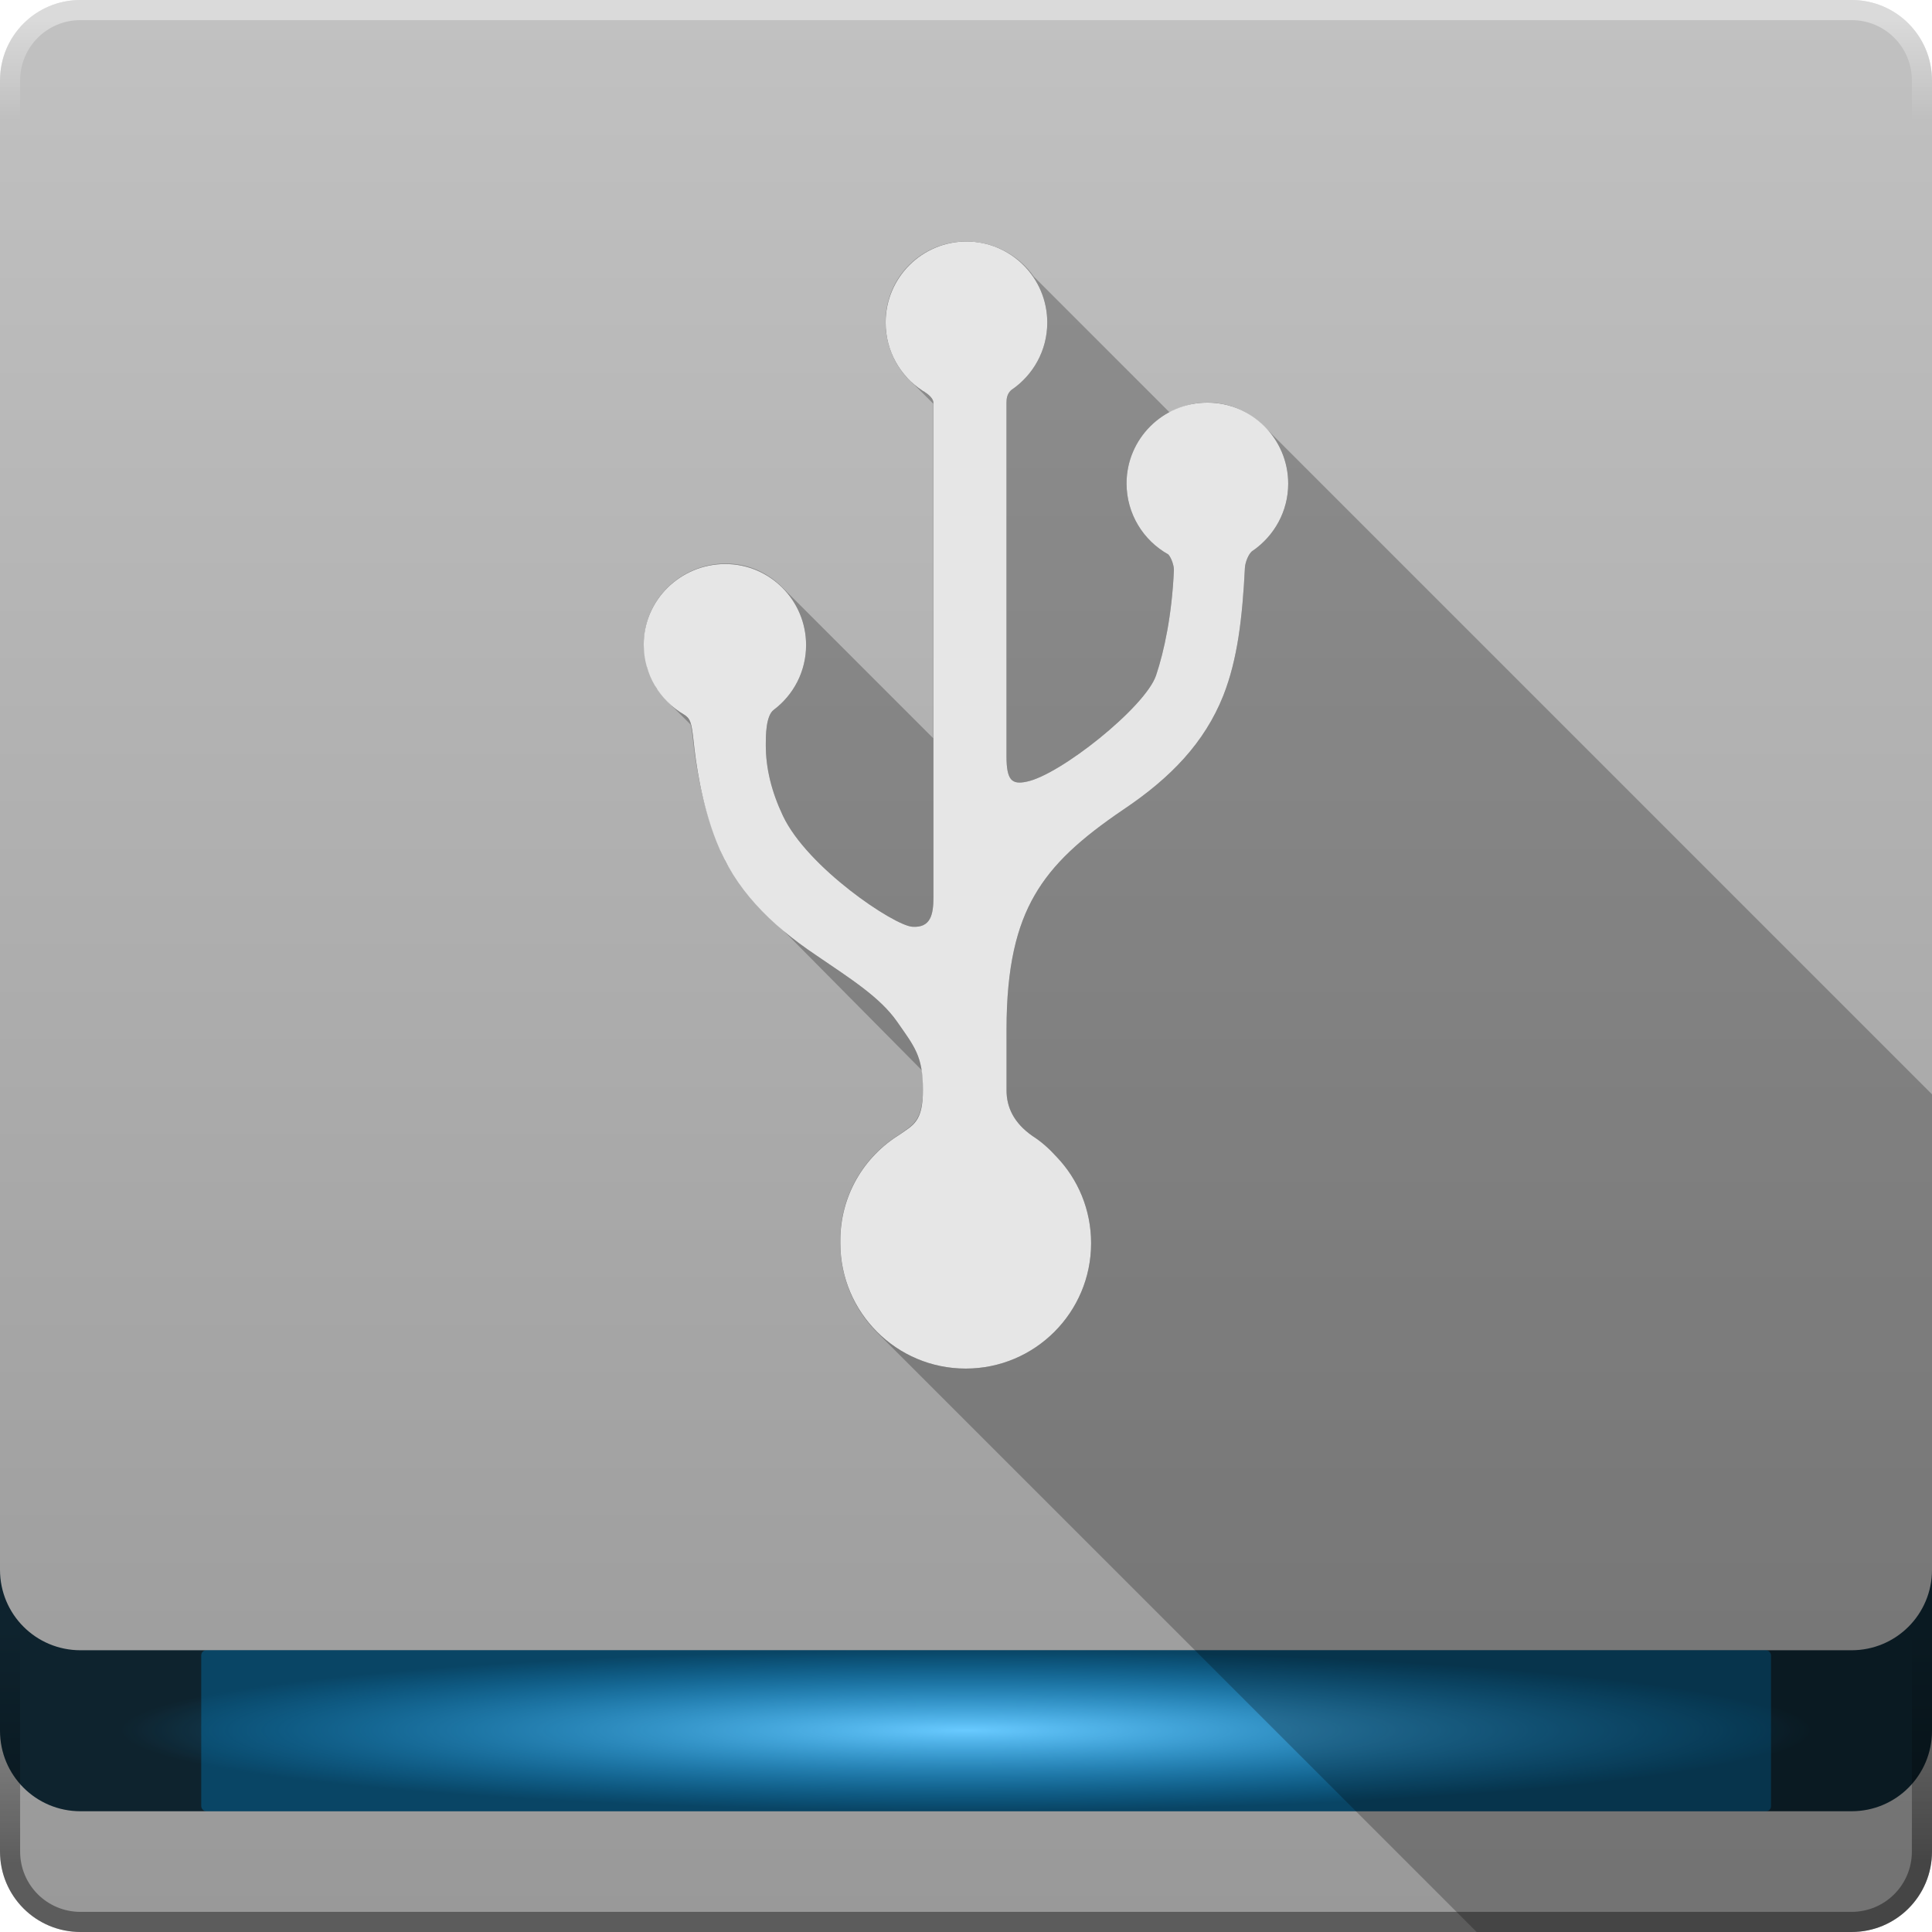 <svg xmlns:rdf="http://www.w3.org/1999/02/22-rdf-syntax-ns#" xmlns="http://www.w3.org/2000/svg" height="48" width="48" version="1.1" xmlns:cc="http://creativecommons.org/ns#" xmlns:xlink="http://www.w3.org/1999/xlink" xmlns:dc="http://purl.org/dc/elements/1.1/">
 <defs>
  <linearGradient id="linearGradient12443" y2="3" gradientUnits="userSpaceOnUse" x2="27.5" y1=".5" x1="27.5">
   <stop stop-color="#fff" offset="0"/>
   <stop stop-color="#fff" stop-opacity="0" offset="1"/>
  </linearGradient>
  <radialGradient id="radialGradient3914" cx="24" gradientUnits="userSpaceOnUse" cy="43" r="21" gradientTransform="matrix(1 0 0 .095 0 38.905)">
   <stop stop-color="#69caff" offset="0"/>
   <stop stop-color="#19aeff" stop-opacity="0" offset="1"/>
  </radialGradient>
  <linearGradient id="linearGradient3922" y2="1052.1" gradientUnits="userSpaceOnUse" y1="1004.8" x2="23.158" x1="23.158">
   <stop stop-color="#c1c1c1" offset="0"/>
   <stop stop-color="#999" offset="1"/>
  </linearGradient>
  <linearGradient id="linearGradient3973" y2="40.476" gradientUnits="userSpaceOnUse" x2="26.528" y1="46.285" x1="26.528">
   <stop offset="0"/>
   <stop stop-opacity="0" offset="1"/>
  </linearGradient>
  <filter id="filter3994-0" height="3.064" width="1.212" color-interpolation-filters="sRGB" y="-1.032" x="-.106">
   <feGaussianBlur stdDeviation="1.72"/>
  </filter>
  <filter id="filter4743" height="1.189" width="1.33" y="-.094" x="-.165">
   <feGaussianBlur stdDeviation="1.1"/>
  </filter>
  <clipPath id="clipPath4783" clipPathUnits="userSpaceOnUse">
   <path opacity=".25" d="m24 6c-1.107 0-2 0.887-2 2 0 0.507 0.191 0.99 0.5 1.344 0.019 0.022 0.042 0.042 0.062 0.062 0.01 0.011 0.021 0.021 0.031 0.031l0.594 0.594v8.312l-3.75-3.75c-0.362-0.369-0.853-0.594-1.407-0.594-1.107 0-2.031 0.887-2.031 2 0 0.163 0.025 0.315 0.062 0.469 0.013 0.052 0.015 0.106 0.031 0.156 0.037 0.113 0.101 0.209 0.156 0.312 0.025 0.049 0.033 0.11 0.062 0.156 0.008 0.012 0.023 0.02 0.031 0.031 0.075 0.113 0.155 0.217 0.25 0.312l0.562 0.562c0.023 0.092 0.041 0.197 0.062 0.406 0.05 0.482 0.212 1.543 0.594 2.5 0.067 0.17 0.135 0.341 0.219 0.5 0.084 0.158 0.182 0.29 0.281 0.438 0.203 0.305 0.419 0.575 0.688 0.844l0.469 0.438 0.125 0.125 3.312 3.344c0.022 0.137 0.031 0.282 0.031 0.469 0 0.2-0.034 0.377-0.062 0.5s-0.073 0.207-0.125 0.281c-0.053 0.076-0.116 0.133-0.188 0.188-0.065 0.048-0.143 0.102-0.219 0.156-0.882 0.544-1.469 1.512-1.469 2.625v0.031 0.031c0 0.86 0.343 1.655 0.906 2.219l14.907 14.907h9.312c1.108 0 2-0.892 2-2v-18.812l-16.594-16.594c-0.361-0.363-0.858-0.594-1.406-0.594-0.341 0-0.659 0.098-0.938 0.25l-3.374-3.375c-0.369-0.532-0.996-0.875-1.688-0.875z"/>
  </clipPath>
 </defs>
 <g transform="translate(0 -1004.4)">
  <path style="color:#000000" d="m2 1004.4h44c1.108 0 2 0.892 2 2v44c0 1.108-0.892 2-2 2h-44c-1.108 0-2-0.892-2-2v-44c0-1.108 0.892-2 2-2z" fill="url(#linearGradient3922)"/>
  <path style="color:#000000" d="m0 39v4c0 1.108 0.892 2 2 2h44c1.108 0 2-0.892 2-2v-4c0 1.108-0.892 2-2 2h-44c-1.108 0-2-0.892-2-2z" transform="translate(0 1004.4)" fill="#0e232e"/>
  <rect opacity=".6" style="color:#000000" ry=".125" height="4" filter="url(#filter3994-0)" width="39" y="1045.4" x="5" fill="#0084c8"/>
  <rect style="color:#000000" transform="translate(0 1004.4)" ry=".125" height="4" width="42" y="41" x="3" fill="url(#radialGradient3914)"/>
 </g>
 <g>
  <path opacity=".25" d="m24 6c-1.107 0-2 0.887-2 2 0 0.507 0.191 0.99 0.5 1.344 0.019 0.022 0.042 0.042 0.062 0.062 0.011 0.011 0.021 0.021 0.032 0.031l0.594 0.594v8.313l-3.75-3.75c-0.362-0.369-0.853-0.594-1.407-0.594-1.107 0-2.031 0.887-2.031 2 0 0.163 0.025 0.315 0.062 0.469 0.013 0.051 0.015 0.106 0.032 0.156 0.037 0.113 0.101 0.209 0.156 0.313 0.025 0.048 0.033 0.109 0.062 0.156 0.008 0.012 0.024 0.019 0.032 0.031 0.075 0.113 0.155 0.217 0.25 0.313l0.562 0.562c0.023 0.092 0.041 0.197 0.063 0.406 0.05 0.482 0.212 1.543 0.593 2.5 0.067 0.171 0.136 0.342 0.219 0.5 0.084 0.158 0.182 0.29 0.281 0.438 0.204 0.305 0.419 0.575 0.688 0.844l0.469 0.437 0.125 0.125 3.312 3.344c0.022 0.137 0.032 0.282 0.032 0.468 0 0.201-0.034 0.377-0.063 0.5-0.029 0.124-0.073 0.207-0.125 0.282-0.054 0.075-0.116 0.133-0.188 0.187-0.065 0.048-0.143 0.102-0.218 0.157-0.882 0.544-1.469 1.511-1.469 2.624v0.032 0.031c0 0.86 0.343 1.655 0.906 2.219l14.907 14.906h9.312c1.108 0 2-0.892 2-2v-18.812l-16.594-16.594c-0.361-0.363-0.858-0.594-1.406-0.594-0.341 0-0.659 0.098-0.938 0.25l-3.374-3.375c-0.369-0.532-0.996-0.875-1.688-0.875z"/>
  <flowRoot style="word-spacing:0px;letter-spacing:0px" xml:space="preserve" transform="translate(-18.262 -1007.9)" line-height="125%" font-size="40px" font-family="sans-serif" fill="#000000"><flowRegion><rect y="6.634" x="-53.033" width="57.629" height="49.321"/></flowRegion><flowPara/></flowRoot>
  <path opacity=".6" d="m32.005 12.017c0-1.113-0.901-2.014-2.008-2.014s-2.008 0.901-2.008 2.008c0 0.757 0.419 1.42 1.038 1.764 0.081 0.094 0.138 0.281 0.138 0.375v0.025c-0.05 1.101-0.238 1.995-0.444 2.608-0.269 0.788-2.389 2.477-3.221 2.639-0.363 0.075-0.494-0.038-0.494-0.638v-8.781c0-0.094 0.013-0.219 0.119-0.313 0.538-0.363 0.894-0.976 0.894-1.676 0-1.113-0.901-2.014-2.008-2.014s-2.008 0.901-2.008 2.014c0 0.707 0.363 1.332 0.913 1.689 0 0 0.006 0.006 0.006 0.006 0.006 0.006 0.013 0.006 0.025 0.013 0.013 0.006 0.025 0.013 0.038 0.025 0.144 0.094 0.206 0.188 0.206 0.263v12.277c0 0.438-0.069 0.769-0.525 0.738s-2.608-1.47-3.215-2.758c-0.281-0.594-0.425-1.176-0.425-1.751v-0.031c0-0.194 0-0.707 0.2-0.851 0.488-0.369 0.801-0.951 0.801-1.607 0-1.113-0.901-2.014-2.008-2.014s-2.026 0.888-2.026 2.001c0 0.744 0.407 1.395 1.001 1.739 0.15 0.094 0.188 0.181 0.238 0.663s0.188 1.538 0.569 2.495c0.457 1.163 1.307 2.039 2.483 2.827 0.851 0.582 1.582 1.038 2.008 1.651 0.425 0.613 0.638 0.844 0.638 1.689v0c0 0.801-0.25 0.876-0.582 1.113-0.882 0.544-1.47 1.514-1.47 2.627v0.025 0.044c0 1.72 1.395 3.115 3.115 3.115s3.115-1.395 3.115-3.115c0-0.832-0.325-1.589-0.857-2.145-0.181-0.2-0.375-0.375-0.6-0.519-0.469-0.327-0.644-0.721-0.644-1.134v-1.507c0-1.57 0.256-2.571 0.694-3.333 0.457-0.794 1.145-1.413 2.214-2.139 1.176-0.788 2.014-1.664 2.477-2.827 0.356-0.901 0.475-1.939 0.538-3.183 0.006-0.113 0.088-0.363 0.206-0.425 0.519-0.363 0.869-0.969 0.869-1.657z" clip-path="url(#clipPath4783)" filter="url(#filter4743)"/>
 </g>
 <g>
  <path d="m32.005 12.017c0-1.113-0.901-2.014-2.008-2.014s-2.008 0.901-2.008 2.008c0 0.757 0.419 1.42 1.038 1.764 0.081 0.094 0.138 0.281 0.138 0.375v0.025c-0.05 1.101-0.238 1.995-0.444 2.608-0.269 0.788-2.389 2.477-3.221 2.639-0.363 0.075-0.494-0.038-0.494-0.638v-8.781c0-0.094 0.013-0.219 0.119-0.313 0.538-0.363 0.894-0.976 0.894-1.676 0-1.113-0.901-2.014-2.008-2.014s-2.008 0.901-2.008 2.014c0 0.707 0.363 1.332 0.913 1.689 0 0 0.006 0.006 0.006 0.006 0.006 0.006 0.013 0.006 0.025 0.013 0.013 0.006 0.025 0.013 0.038 0.025 0.144 0.094 0.206 0.188 0.206 0.263v12.277c0 0.438-0.069 0.769-0.525 0.738s-2.608-1.47-3.215-2.758c-0.281-0.594-0.425-1.176-0.425-1.751v-0.031c0-0.194 0-0.707 0.2-0.851 0.488-0.369 0.801-0.951 0.801-1.607 0-1.113-0.901-2.014-2.008-2.014s-2.026 0.888-2.026 2.001c0 0.744 0.407 1.395 1.001 1.739 0.15 0.094 0.188 0.181 0.238 0.663s0.188 1.538 0.569 2.495c0.457 1.163 1.307 2.039 2.483 2.827 0.851 0.582 1.582 1.038 2.008 1.651 0.425 0.613 0.638 0.844 0.638 1.689v0c0 0.801-0.25 0.876-0.582 1.113-0.882 0.544-1.47 1.514-1.47 2.627v0.025 0.044c0 1.72 1.395 3.115 3.115 3.115s3.115-1.395 3.115-3.115c0-0.832-0.325-1.589-0.857-2.145-0.181-0.2-0.375-0.375-0.6-0.519-0.469-0.327-0.644-0.721-0.644-1.134v-1.507c0-1.57 0.256-2.571 0.694-3.333 0.457-0.794 1.145-1.413 2.214-2.139 1.176-0.788 2.014-1.664 2.477-2.827 0.356-0.901 0.475-1.939 0.538-3.183 0.006-0.113 0.088-0.363 0.206-0.425 0.519-0.363 0.869-0.969 0.869-1.657z" fill="#e6e6e6"/>
 </g>
 <g>
  <path opacity=".4" style="color:#000000" d="m2 0c-1.108 0-2 0.892-2 2v44c0 1.108 0.892 2 2 2h44c1.108 0 2-0.892 2-2v-44c0-1.108-0.892-2-2-2h-44zm0 0.5h44c0.831 0 1.5 0.669 1.5 1.5v44c0 0.831-0.669 1.5-1.5 1.5h-44c-0.831 0-1.5-0.669-1.5-1.5v-44c0-0.831 0.669-1.5 1.5-1.5z" fill="url(#linearGradient12443)"/>
  <path opacity=".4" style="color:#000000" d="m2 0c-1.108 0-2 0.892-2 2v44c0 1.108 0.892 2 2 2h44c1.108 0 2-0.892 2-2v-44c0-1.108-0.892-2-2-2h-44zm0 0.5h44c0.831 0 1.5 0.669 1.5 1.5v44c0 0.831-0.669 1.5-1.5 1.5h-44c-0.831 0-1.5-0.669-1.5-1.5v-44c0-0.831 0.669-1.5 1.5-1.5z" fill="url(#linearGradient3973)"/>
 </g>
</svg>
